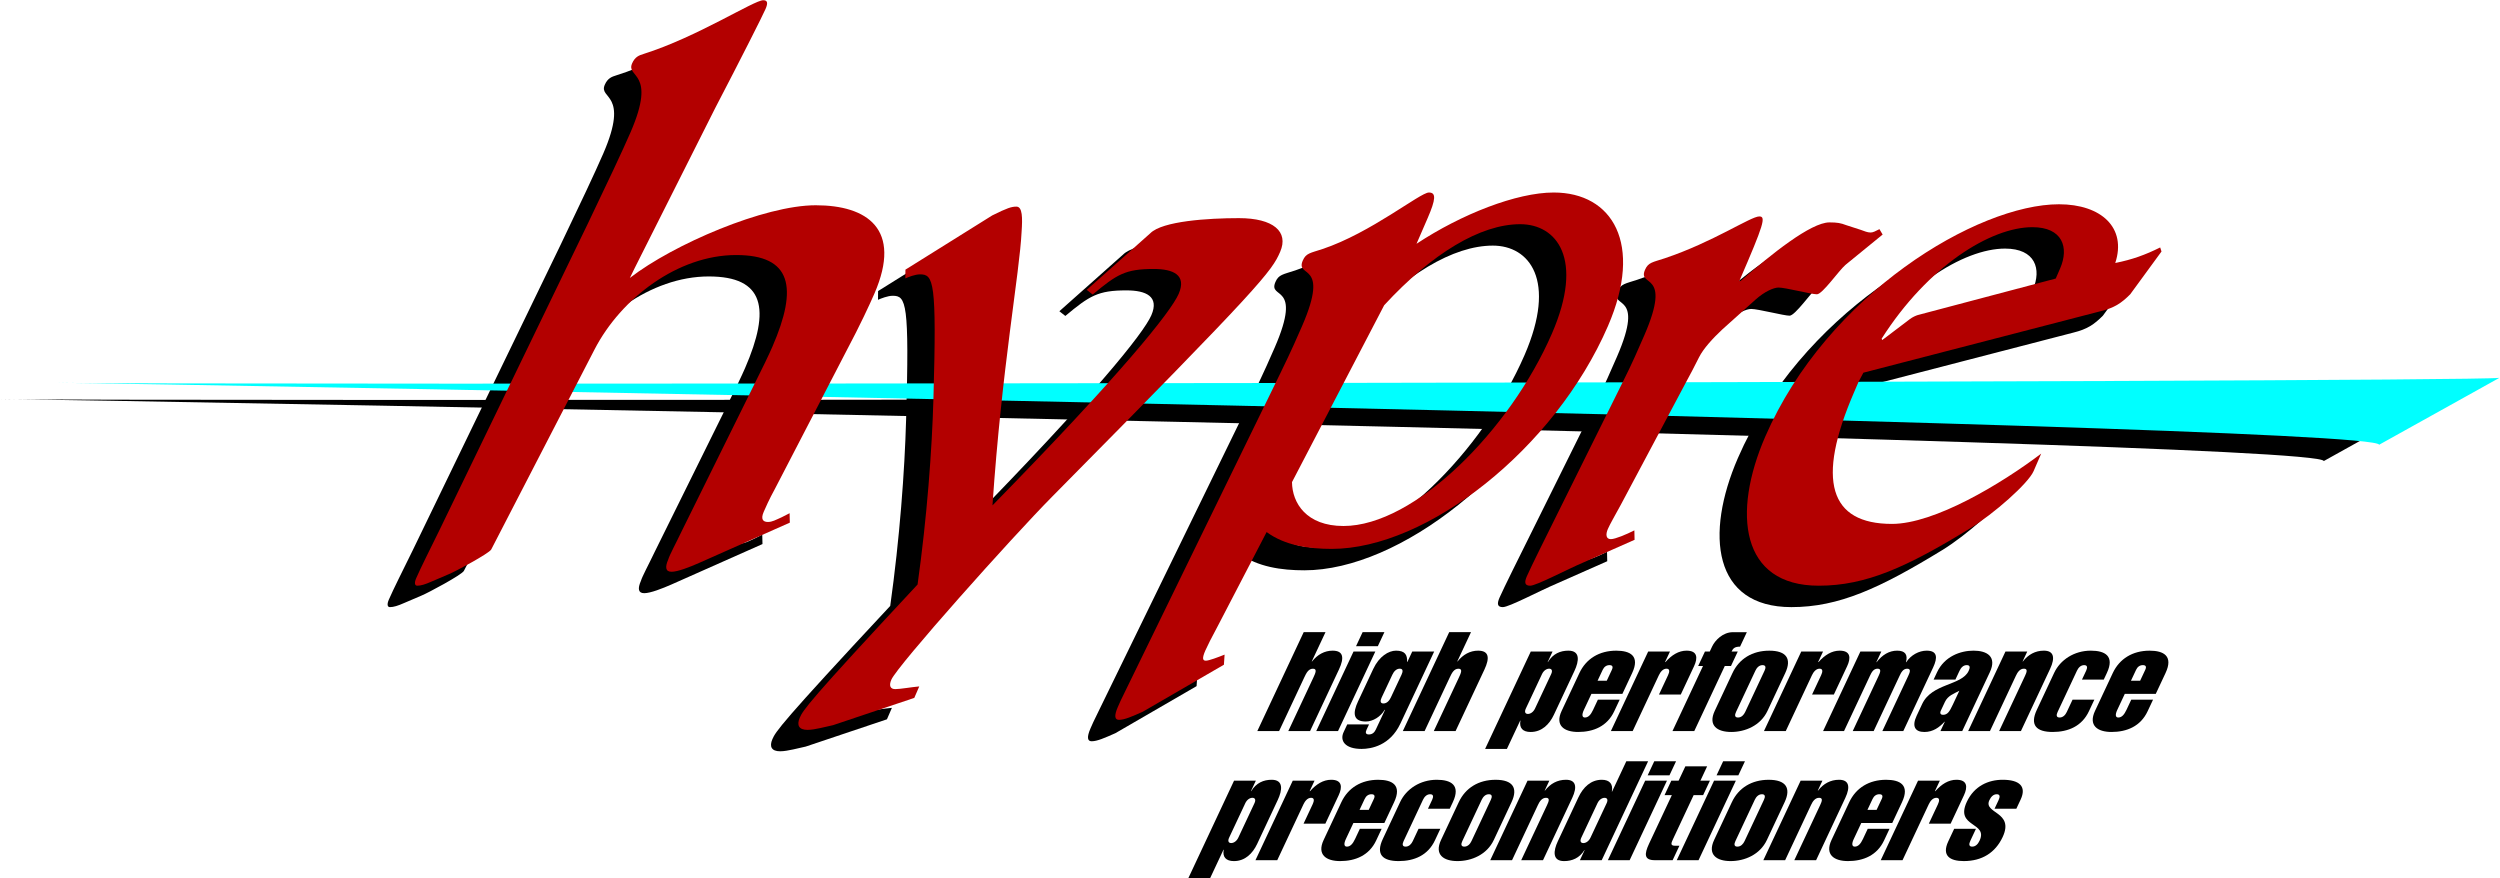 <?xml version="1.0" encoding="UTF-8" standalone="no"?>
<!-- Created with Inkscape (http://www.inkscape.org/) -->

<svg
   xmlns:dc="http://purl.org/dc/elements/1.1/"
   xmlns:cc="http://creativecommons.org/ns#"
   xmlns:rdf="http://www.w3.org/1999/02/22-rdf-syntax-ns#"
   xmlns:svg="http://www.w3.org/2000/svg"
   xmlns="http://www.w3.org/2000/svg"
   xmlns:sodipodi="http://sodipodi.sourceforge.net/DTD/sodipodi-0.dtd"
   xmlns:inkscape="http://www.inkscape.org/namespaces/inkscape"
   version="1.1"
   id="svg7826"
   xml:space="preserve"
   width="525.803"
   height="184.668"
   viewBox="0 0 525.803 184.668"
   sodipodi:docname="hypre_wiw.svg"
   inkscape:version="0.92.2 (5c3e80d, 2017-08-06)"><defs
     id="defs7830" /><sodipodi:namedview
     pagecolor="#ffffff"
     bordercolor="#666666"
     borderopacity="1"
     objecttolerance="10"
     gridtolerance="10"
     guidetolerance="10"
     inkscape:pageopacity="0"
     inkscape:pageshadow="2"
     inkscape:window-width="1306"
     inkscape:window-height="953"
     id="namedview7828"
     showgrid="false"
     inkscape:zoom="2.2460864"
     inkscape:cx="262.90173"
     inkscape:cy="92.333992"
     inkscape:window-x="0"
     inkscape:window-y="0"
     inkscape:window-maximized="0"
     inkscape:current-layer="g7834" /><g
     id="g7834"
     inkscape:groupmode="layer"
     inkscape:label="hypre_wiw"
     transform="matrix(1.333,0,0,-1.333,-0.45,184.947)"><g
       id="g7836"
       transform="scale(0.1)"><g
         id="g7838"><path
           d="m 888.066,1001.55 c 30.137,62.76 54.229,113.82 67.149,143.61 41.992,96.8 -7.778,85.1 2.373,108.5 4.614,10.64 11.367,12.77 18.115,14.89 84.267,26.6 174.207,84.76 188.727,84.76 6.78,0 7.84,-4.26 3.68,-13.83 -4.61,-10.64 -38.98,-78.72 -79.44,-156.38 L 961.924,931.226 954.028,915.107 c 68.672,53.164 212.252,114.693 293.232,114.693 80.91,0 136.95,-37.188 92.67,-139.258 -7.38,-17.012 -22.64,-49.976 -43.55,-89.316 L 1182.84,582.192 c -9.32,-17.011 -14.86,-29.77 -17.62,-36.147 -5.07,-11.699 -1.09,-15.952 6.68,-15.952 6.81,0 12.07,3.193 21.69,7.446 l 12.48,6.377 0.35,-14.883 -143.38,-63.686 c -14.51,-6.382 -33.38,-13.824 -43.16,-13.824 -9.78,0 -10.46,7.442 -5.38,19.141 2.71,8.506 11.58,24.453 22.24,46.782 l 112.52,227.539 c 13.94,27.647 24.15,48.911 29.68,61.67 40.59,93.565 30.53,144.615 -57.27,144.615 -91.7,0 -181.48,-68.062 -223.306,-148.868 L 735.249,486.611 c -3.735,-6.377 -56.558,-34.751 -67.114,-39.004 l -27.364,-11.699 c -9.619,-4.253 -16.372,-6.377 -22.202,-6.377 -3.881,0 -4.956,4.253 -1.728,11.695 7.383,17.011 20.854,43.593 37.554,77.617 l 233.671,482.707"
           style="fill:#000000;fill-opacity:1;fill-rule:nonzero;stroke:none"
           id="path7840"
           inkscape:connector-curvature="0" /><path
           d="m 1525.88,1013.81 c 23.54,11.7 30.3,13.84 38.07,13.84 9.72,0 9.64,-18.09 8.19,-39.349 -3.17,-65.913 -31.09,-213.682 -45.98,-432.036 202.64,206.992 281.37,305.063 293.8,333.725 12.89,29.722 -8.26,39.282 -39.39,39.282 -44.75,0 -58.17,-8.501 -96.3,-40.341 l -9.43,7.431 100.43,89.331 c 19,19.117 91.09,23.787 139.73,23.787 54.25,0 78.92,-21.248 65.09,-53.123 -13.35,-30.791 -27.91,-50.961 -359.84,-386.401 -64.08,-64.751 -243.98,-266.435 -253.65,-288.726 -4.14,-9.555 -1.58,-14.863 6.2,-14.863 7.79,0 25.71,3.184 37.84,4.248 l -7.85,-18.095 -128.09,-43.018 c -10.7,-2.129 -28.65,-7.441 -40.38,-7.441 -13.7,0 -17.31,7.441 -12.25,19.13 5.08,11.7 12.57,24.463 185.92,210.225 14.88,106.152 22.79,212.305 25.05,294.038 5.3,184.707 0.19,195.317 -21.19,195.317 -7.77,0 -18.36,-4.243 -23.16,-6.367 l 0.15,13.804 137.04,85.602"
           style="fill:#000000;fill-opacity:1;fill-rule:nonzero;stroke:none"
           id="path7842"
           inkscape:connector-curvature="0" /><path
           d="m 2144.22,872.08 c 75.6,82.022 152.09,127.847 214.56,127.847 57.59,0 101.37,-54.346 50.08,-172.588 C 2342.78,675.01 2192.25,523.74 2080,523.74 c -58.57,0 -80.93,36.221 -81.25,69.243 z M 1892.41,320.801 c -10.63,-4.248 -24.65,-9.561 -29.53,-9.561 -4.88,0 -6.43,3.184 -0.9,15.938 2.77,6.372 10.2,21.25 19.98,39.311 l 76.76,147.691 c 28.85,-21.25 66.56,-26.563 102.68,-26.563 150.31,0 351.71,157.564 435.81,351.441 56.37,129.961 7.21,210.852 -85.52,210.852 -58.47,0 -145.41,-34.03 -216.46,-80.891 l 17.56,40.481 c 12.91,29.77 13.63,40.41 1.94,40.41 -13.64,0 -91.46,-63.626 -167.75,-89.148 -19.29,-6.402 -26.1,-6.402 -31.17,-18.12 -12.48,-28.76 43.72,0 -1.1,-103.326 -5.55,-12.788 -17.1,-39.419 -33.83,-73.505 L 1736.4,264.634 c -6.5,-12.754 -10.64,-22.315 -12.49,-26.568 -5.99,-13.813 -4.89,-20.185 1.88,-20.185 8.7,0 20.68,5.312 37.43,12.749 l 128.13,74.233 1.06,15.938"
           style="fill:#000000;fill-opacity:1;fill-rule:nonzero;stroke:none"
           id="path7844"
           inkscape:connector-curvature="0" /><path
           d="m 2517.64,557.329 c -9.34,-17.046 -17.29,-30.893 -20.52,-38.35 -3.7,-8.52 -3.05,-15.976 4.73,-15.976 6.8,0 24.61,7.456 37.09,13.848 l 0.34,-14.913 -79.47,-35.151 c -27.57,-11.719 -75.46,-37.256 -85.24,-37.256 -8.79,0 -9.42,5.327 -5.26,14.912 3.7,8.521 11.61,24.497 20.44,42.608 l 131.57,265.234 c 13.49,26.631 24.12,51.133 33.37,72.437 44.81,103.325 -11.38,74.565 1.09,103.325 5.08,11.714 11.89,11.714 31.17,18.105 76.31,25.567 135.5,66.028 149.14,66.028 10.72,0 7.58,-11.73 -31.56,-101.96 h 1.94 c 48.57,42.534 111.07,92.54 140.22,92.54 12.63,0 17.99,-1.08 26.32,-4.274 l 23.01,-7.446 c 5.88,-2.124 10.78,-4.253 15.64,-4.253 3.89,0 7.73,2.129 13.96,5.317 l 5.06,-8.505 -58.65,-47.857 c -10.96,-9.575 -36.34,-46.411 -45.08,-46.411 -8.75,0 -49.8,10.635 -60.48,10.635 -7.78,0 -22.21,-6.382 -36.49,-19.141 l -52.52,-47.178 c -14.75,-13.847 -29.48,-29.824 -36.46,-43.671 -6.52,-12.784 -13.96,-27.696 -22.84,-43.672 L 2517.64,557.329"
           style="fill:#000000;fill-opacity:1;fill-rule:nonzero;stroke:none"
           id="path7846"
           inkscape:connector-curvature="0" /><path
           d="m 3203.8,914.17 -217.67,-57.588 c -3.39,-1.064 -8.2,-3.198 -12.51,-6.396 l -43.53,-33.062 -1.03,2.134 c 73.32,115.176 172.68,175.971 237.88,175.971 47.68,0 58.14,-32.001 43.8,-65.063 z m -22.94,-276.211 c -63.47,-47.988 -168.35,-110.913 -235.49,-110.913 -98.29,0 -120.26,68.257 -59.66,207.959 10.64,24.531 2.92,8.223 14.59,30.62 l 374.47,97.046 c 21.75,5.332 32.76,12.798 46.54,26.66 l 49.35,67.495 -2.08,6.402 c -23.55,-11.734 -44.27,-19.195 -70.87,-24.527 18.24,55.454 -21.78,92.659 -88.83,92.659 -128.45,0 -365.85,-141.648 -463.45,-366.672 -52.28,-120.508 -39.07,-235.157 84.41,-235.157 74.93,0 139.35,29.59 238.28,90.122 38.28,23.462 92.38,71.382 100.71,90.581 l 12.03,27.725"
           style="fill:#000000;fill-opacity:1;fill-rule:nonzero;stroke:none"
           id="path7848"
           inkscape:connector-curvature="0" /><path
           d="M 3859.58,765.571 C 3805.9,757.9 72.388,754.067 3.374,757.9 64.722,757.9 3669.79,694.468 3669.79,659.961 l 189.79,105.61"
           style="fill:#000000;fill-opacity:1;fill-rule:nonzero;stroke:none"
           id="path7850"
           inkscape:connector-curvature="0" /><path
           d="m 3946.9,791.294 c -53.68,-7.666 -3787.198,-11.499 -3856.212,-7.666 61.348,0 3666.422,-63.433 3666.422,-97.944 l 189.79,105.61"
           style="fill:#00ffff;fill-opacity:1;fill-rule:nonzero;stroke:none"
           id="path7852"
           inkscape:connector-curvature="0" /><path
           d="m 931.201,1035.34 c 30.137,62.76 54.229,113.82 67.149,143.6 41.99,96.81 -7.779,85.1 2.37,108.51 4.62,10.64 11.36,12.77 18.12,14.89 84.26,26.6 174.21,84.76 188.73,84.76 6.78,0 7.83,-4.26 3.68,-13.83 -4.61,-10.64 -38.99,-78.72 -79.45,-156.37 l -126.74,-251.885 -7.897,-16.119 c 68.677,53.164 212.257,114.694 293.227,114.694 80.91,0 136.95,-37.19 92.68,-139.259 -7.38,-17.017 -22.65,-49.976 -43.56,-89.316 L 1225.98,615.981 c -9.33,-17.011 -14.86,-29.77 -17.63,-36.147 -5.07,-11.699 -1.08,-15.952 6.69,-15.952 6.8,0 12.07,3.188 21.69,7.446 l 12.48,6.377 0.35,-14.883 -143.39,-63.686 c -14.5,-6.382 -33.38,-13.823 -43.15,-13.823 -9.78,0 -10.47,7.441 -5.39,19.14 2.71,8.506 11.58,24.453 22.25,46.782 l 112.51,227.539 c 13.95,27.647 24.15,48.912 29.68,61.67 40.59,93.565 30.54,144.615 -57.27,144.615 -91.7,0 -181.475,-68.062 -223.301,-148.868 L 778.384,520.4 c -3.736,-6.377 -56.558,-34.755 -67.114,-39.004 l -27.364,-11.699 c -9.619,-4.253 -16.372,-6.377 -22.202,-6.377 -3.887,0 -4.956,4.253 -1.728,11.695 7.382,17.011 20.854,43.593 37.553,77.617 l 233.672,482.708"
           style="fill:#b30000;fill-opacity:1;fill-rule:nonzero;stroke:none"
           id="path7854"
           inkscape:connector-curvature="0" /><path
           d="m 1569.02,1047.6 c 23.53,11.7 30.29,13.84 38.06,13.84 9.72,0 9.65,-18.09 8.2,-39.35 -3.18,-65.913 -31.09,-213.682 -45.98,-432.041 202.63,206.997 281.36,305.068 293.8,333.73 12.89,29.722 -8.27,39.283 -39.4,39.283 -44.75,0 -58.16,-8.501 -96.3,-40.342 l -9.42,7.426 100.43,89.334 c 19,19.12 91.08,23.79 139.72,23.79 54.25,0 78.92,-21.25 65.1,-53.124 -13.36,-30.791 -27.92,-50.961 -359.84,-386.396 -64.08,-64.756 -243.99,-266.44 -253.65,-288.735 -4.15,-9.551 -1.59,-14.859 6.2,-14.859 7.78,0 25.7,3.184 37.83,4.243 l -7.84,-18.09 -128.1,-43.018 c -10.7,-2.129 -28.65,-7.441 -40.38,-7.441 -13.69,0 -17.31,7.441 -12.24,19.126 5.08,11.709 12.57,24.467 185.91,210.229 14.88,106.152 22.79,212.305 25.05,294.038 5.3,184.707 0.19,195.318 -21.19,195.318 -7.77,0 -18.35,-4.244 -23.16,-6.368 l 0.15,13.799 137.05,85.608"
           style="fill:#b30000;fill-opacity:1;fill-rule:nonzero;stroke:none"
           id="path7856"
           inkscape:connector-curvature="0" /><path
           d="m 2187.35,905.869 c 75.6,82.022 152.09,127.851 214.56,127.851 57.59,0 101.38,-54.35 50.09,-172.592 -66.08,-152.329 -216.62,-303.599 -328.87,-303.599 -58.57,0 -80.92,36.221 -81.24,69.243 z M 1935.54,354.59 c -10.63,-4.253 -24.65,-9.566 -29.53,-9.566 -4.88,0 -6.43,3.189 -0.89,15.943 2.77,6.372 10.19,21.25 19.98,39.311 l 76.75,147.691 c 28.85,-21.25 66.57,-26.563 102.68,-26.563 150.32,0 351.72,157.564 435.82,351.441 56.37,129.963 7.2,210.853 -85.53,210.853 -58.46,0 -145.41,-34.03 -216.46,-80.89 l 17.56,40.48 c 12.92,29.77 13.63,40.41 1.94,40.41 -13.64,0 -91.45,-63.63 -167.74,-89.149 -19.3,-6.402 -26.1,-6.402 -31.18,-18.12 -12.48,-28.76 43.72,0 -1.1,-103.326 -5.55,-12.788 -17.1,-39.418 -33.83,-73.505 L 1779.54,298.418 c -6.5,-12.749 -10.65,-22.31 -12.49,-26.563 -6,-13.808 -4.9,-20.185 1.87,-20.185 8.71,0 20.67,5.312 37.44,12.749 l 128.12,74.233 1.06,15.938"
           style="fill:#b30000;fill-opacity:1;fill-rule:nonzero;stroke:none"
           id="path7858"
           inkscape:connector-curvature="0" /><path
           d="m 2560.77,591.118 c -9.33,-17.046 -17.28,-30.893 -20.52,-38.349 -3.69,-8.521 -3.04,-15.977 4.73,-15.977 6.8,0 24.61,7.456 37.1,13.848 l 0.33,-14.912 -79.47,-35.157 c -27.57,-11.714 -75.45,-37.251 -85.23,-37.251 -8.8,0 -9.42,5.323 -5.26,14.912 3.69,8.521 11.6,24.497 20.43,42.608 l 131.58,265.234 c 13.49,26.631 24.12,51.133 33.36,72.437 44.82,103.325 -11.38,74.565 1.1,103.325 5.08,11.714 11.88,11.714 31.17,18.105 76.31,25.569 135.5,66.029 149.13,66.029 10.72,0 7.58,-11.73 -31.56,-101.961 h 1.94 c 48.58,42.534 111.07,92.531 140.22,92.531 12.63,0 17.99,-1.08 26.33,-4.27 l 23,-7.44 c 5.88,-2.12 10.79,-4.25 15.64,-4.25 3.89,0 7.73,2.13 13.97,5.31 l 5.05,-8.51 -58.65,-47.849 c -10.95,-9.57 -36.33,-46.411 -45.08,-46.411 -8.74,0 -49.8,10.635 -60.49,10.635 -7.76,0 -22.19,-6.382 -36.47,-19.141 l -52.53,-47.177 c -14.75,-13.848 -29.48,-29.825 -36.45,-43.672 -6.52,-12.784 -13.97,-27.696 -22.85,-43.672 L 2560.77,591.118"
           style="fill:#b30000;fill-opacity:1;fill-rule:nonzero;stroke:none"
           id="path7860"
           inkscape:connector-curvature="0" /><path
           d="m 3246.93,947.959 -217.67,-57.588 c -3.38,-1.069 -8.2,-3.198 -12.51,-6.401 l -43.53,-33.057 -1.02,2.129 c 73.31,115.181 172.67,175.978 237.87,175.978 47.69,0 58.14,-32.003 43.8,-65.065 z M 3223.99,671.748 C 3160.53,623.76 3055.65,560.835 2988.5,560.835 c -98.28,0 -120.26,68.252 -59.66,207.959 10.64,24.531 2.93,8.223 14.59,30.62 l 374.47,97.046 c 21.75,5.332 32.76,12.798 46.55,26.66 l 49.35,67.5 -2.08,6.397 c -23.55,-11.734 -44.28,-19.195 -70.88,-24.527 18.24,55.45 -21.78,92.66 -88.82,92.66 -128.46,0 -365.85,-141.649 -463.46,-366.673 -52.27,-120.508 -39.07,-235.157 84.42,-235.157 74.93,0 139.34,29.59 238.27,90.122 38.29,23.462 92.39,71.382 100.71,90.577 l 12.03,27.729"
           style="fill:#b30000;fill-opacity:1;fill-rule:nonzero;stroke:none"
           id="path7862"
           inkscape:connector-curvature="0" /><path
           d="m 1987.15,233.926 73.2,156.094 h 34.39 l -21.7,-46.265 h 0.44 c 8.65,10.952 19.86,17.085 32.5,17.085 17.41,0 18.5,-11.611 9.97,-29.79 l -45.55,-97.124 h -34.38 l 39.79,84.844 c 3.18,6.796 6.15,13.593 -0.87,13.593 -7.02,0 -10.43,-6.797 -13.62,-13.593 l -39.78,-84.844 h -34.39"
           style="fill:#000000;fill-opacity:1;fill-rule:nonzero;stroke:none"
           id="path7864"
           inkscape:connector-curvature="0" /><path
           d="m 2080.12,233.926 58.85,125.508 h 34.39 L 2114.5,233.926 Z m 62.81,133.945 10.38,22.149 h 34.4 l -10.39,-22.149 h -34.39"
           style="fill:#000000;fill-opacity:1;fill-rule:nonzero;stroke:none"
           id="path7866"
           inkscape:connector-curvature="0" /><path
           d="m 2200.25,322.944 c 2.16,4.615 5.97,9.453 11.67,9.453 5.7,0 4.98,-4.838 2.81,-9.453 l -16.88,-35.986 c -2.16,-4.609 -5.96,-9.438 -11.66,-9.438 -5.71,0 -4.98,4.829 -2.82,9.438 z m 65.96,36.46 h -34.61 l -7.64,-16.308 h -0.44 c 0.51,11.391 -3.52,17.744 -17.47,17.744 -11.75,0 -26.63,-8.98 -35.98,-28.916 L 2146,280.591 c -8.53,-18.184 -7.83,-31.548 12.41,-31.548 11.13,0 23.5,7.666 29.63,18.403 h 0.66 l -14.6,-31.133 c -2.06,-4.389 -5.36,-7.685 -10.84,-7.685 -5.49,0 -5.7,3.296 -3.64,7.685 l 3.83,8.16 h -34.39 l -5.74,-12.232 c -6.25,-13.33 1.97,-26.44 28.36,-26.44 15.29,0 44.96,5.244 61.25,39.99 l 53.28,113.613"
           style="fill:#000000;fill-opacity:1;fill-rule:nonzero;stroke:none"
           id="path7868"
           inkscape:connector-curvature="0" /><path
           d="m 2216.73,233.926 73.2,156.094 h 34.39 l -21.7,-46.265 h 0.44 c 8.64,10.952 19.86,17.085 32.5,17.085 17.41,0 18.5,-11.611 9.97,-29.79 l -45.55,-97.124 h -34.38 l 39.79,84.844 c 3.18,6.796 6.15,13.593 -0.87,13.593 -7.02,0 -10.43,-6.797 -13.62,-13.593 l -39.79,-84.844 h -34.38"
           style="fill:#000000;fill-opacity:1;fill-rule:nonzero;stroke:none"
           id="path7870"
           inkscape:connector-curvature="0" /><path
           d="m 2436.34,323.857 c 2.57,5.474 7.08,8.54 11.25,8.54 4.16,0 5.8,-3.066 3.23,-8.54 l -25.47,-54.316 c -2.57,-5.478 -7.08,-8.545 -11.25,-8.545 -4.17,0 -5.8,3.067 -3.23,8.545 z m 16.67,35.547 h -34.39 l -72.03,-153.603 h 34.39 l 20.95,44.682 h 0.44 c -2.27,-11.391 3.42,-17.963 16.06,-17.963 17.41,0 29.49,11.831 36.68,27.163 l 32.46,69.209 c 7.38,15.737 9.33,31.948 -9.61,31.948 -12.65,0 -24.34,-4.819 -32.26,-17.959 h -0.44 l 7.75,16.523"
           style="fill:#000000;fill-opacity:1;fill-rule:nonzero;stroke:none"
           id="path7872"
           inkscape:connector-curvature="0" /><path
           d="m 2524.04,313.379 8.04,17.158 c 2.27,4.834 5.93,7.476 10.75,7.476 4.83,0 6,-2.642 3.74,-7.476 l -8.05,-17.158 z m 39.14,-20.742 15.4,32.842 c 12.67,27.006 -3.01,35.336 -25.05,35.336 -26.83,0 -47.59,-12.714 -58.2,-35.336 l -27.98,-59.664 c -10.88,-23.183 3.98,-33.271 26.02,-33.271 24.22,0 45.84,8.989 56.93,32.617 l 8.6,18.335 h -34.39 l -7.58,-16.152 c -3.48,-7.417 -7.38,-11.992 -12.86,-11.992 -4.61,0 -5.1,4.575 -1.62,11.992 l 11.87,25.293 h 48.86"
           style="fill:#000000;fill-opacity:1;fill-rule:nonzero;stroke:none"
           id="path7874"
           inkscape:connector-curvature="0" /><path
           d="m 2630.49,342.881 h 0.66 c 9.74,10.952 20.7,17.959 33.34,17.959 17.41,0 17.84,-11.611 11.8,-24.492 l -20.98,-44.742 h -34.39 l 14.3,30.484 c 2.36,5.044 3.3,10.307 -2.41,10.307 -5.7,0 -9.71,-5.263 -12.07,-10.307 l -41.34,-88.164 h -34.39 l 58.84,125.478 h 34.39 l -7.75,-16.523"
           style="fill:#000000;fill-opacity:1;fill-rule:nonzero;stroke:none"
           id="path7876"
           inkscape:connector-curvature="0" /><path
           d="m 2682.73,336.606 10.7,22.803 h 7.61 l 3.75,8.003 c 4.53,9.649 16.9,22.583 32.79,22.583 h 21.98 l -10.7,-22.803 c -8.48,0 -11.1,-2.807 -13.43,-7.783 h 9.78 l -10.69,-22.803 h -9.79 l -48.15,-102.68 h -34.39 l 48.16,102.68 h -7.62"
           style="fill:#000000;fill-opacity:1;fill-rule:nonzero;stroke:none"
           id="path7878"
           inkscape:connector-curvature="0" /><path
           d="m 2773.03,329.268 c 2.15,4.589 5.85,8.745 11.33,8.745 5.49,0 5.3,-4.156 3.14,-8.745 l -30.56,-65.171 c -2.15,-4.595 -5.86,-8.745 -11.34,-8.745 -5.48,0 -5.29,4.15 -3.14,8.745 z m 47.12,-3.721 c 10.57,22.554 1.74,35.268 -25.09,35.268 -26.83,0 -47.59,-12.714 -58.16,-35.268 l -28,-59.702 c -10.89,-23.213 3.97,-33.301 26.01,-33.301 22.04,0 46.35,10.088 57.24,33.301 l 28,59.702"
           style="fill:#000000;fill-opacity:1;fill-rule:nonzero;stroke:none"
           id="path7880"
           inkscape:connector-curvature="0" /><path
           d="m 2872.02,342.881 h 0.66 c 9.75,10.952 20.71,17.959 33.34,17.959 17.42,0 17.85,-11.611 11.81,-24.492 l -20.98,-44.742 h -34.39 l 14.29,30.484 c 2.37,5.044 3.3,10.307 -2.4,10.307 -5.71,0 -9.71,-5.263 -12.08,-10.307 l -41.34,-88.164 h -34.39 l 58.85,125.478 h 34.38 l -7.75,-16.523"
           style="fill:#000000;fill-opacity:1;fill-rule:nonzero;stroke:none"
           id="path7882"
           inkscape:connector-curvature="0" /><path
           d="m 2963.87,342.661 h 0.43 c 8.93,11.607 19.85,18.179 32.45,18.179 12.4,0 17.13,-6.133 13.87,-18.179 h 0.44 c 7.2,11.172 20.06,18.179 32.24,18.179 17.17,0 17.37,-11.172 10.18,-26.504 l -47.09,-100.41 h -33.05 l 40.82,87.036 c 2.57,5.483 4.91,11.401 -1.62,11.401 -6.53,0 -9.52,-5.918 -12.09,-11.401 l -40.82,-87.036 h -33.05 l 40.84,87.065 c 2.56,5.484 4.91,11.406 -1.62,11.406 -6.53,0 -9.53,-5.922 -12.1,-11.406 l -40.83,-87.065 h -33.04 l 58.84,125.478 h 33.04 l -7.84,-16.743"
           style="fill:#000000;fill-opacity:1;fill-rule:nonzero;stroke:none"
           id="path7884"
           inkscape:connector-curvature="0" /><path
           d="m 3072.06,279.897 c 4.66,9.937 13.69,12.808 22.77,17.662 l -10.25,-21.856 c -5.28,-11.26 -8.44,-16.118 -15.68,-16.118 -3.29,0 -5.33,2.212 -3.25,6.626 z m -7.07,-45.966 h 34.39 l 43.52,92.798 c 11.79,25.146 -4.9,34.111 -25.63,34.111 -20.74,0 -45.83,-8.965 -57.63,-34.111 l -5.44,-11.592 h 34.39 l 6.41,13.676 c 2.37,5.04 5.85,9.2 11.56,9.2 5.71,0 5.29,-4.16 2.92,-9.2 -10.89,-23.222 -57.9,-19.277 -73.31,-52.133 l -8.73,-18.618 c -7.68,-16.373 -2.84,-25.542 12.18,-25.542 13.74,0 23.48,7.207 31.85,16.157 h 0.43 l -6.91,-14.746"
           style="fill:#000000;fill-opacity:1;fill-rule:nonzero;stroke:none"
           id="path7886"
           inkscape:connector-curvature="0" /><path
           d="m 3194.63,343.755 h 0.44 c 8.42,10.952 19.64,17.085 33.15,17.085 15.45,0 18.25,-10.733 9.85,-28.662 l -46.08,-98.252 h -34.39 l 40.83,87.065 c 2.58,5.484 4.91,11.406 -1.67,11.406 -6.58,0 -10.24,-5.922 -12.81,-11.406 l -40.83,-87.065 h -34.39 l 58.85,125.478 h 34.38 l -7.33,-15.649"
           style="fill:#000000;fill-opacity:1;fill-rule:nonzero;stroke:none"
           id="path7888"
           inkscape:connector-curvature="0" /><path
           d="m 3294.93,329.268 c 2.15,4.589 2.34,8.745 -3.14,8.745 -5.49,0 -9.19,-4.156 -11.35,-8.745 l -30.56,-65.171 c -2.15,-4.595 -2.34,-8.745 3.14,-8.745 5.49,0 9.19,4.15 11.34,8.745 l 9.1,19.399 h 34.39 l -8.58,-18.291 c -11.1,-23.672 -32.73,-32.661 -57.16,-32.661 -25.74,0 -36.37,10.747 -25.06,34.849 l 27.41,58.461 c 9.64,20.552 31.64,34.986 57.81,34.986 22.26,0 37.95,-8.311 25.34,-35.205 l -4.92,-10.498 h -34.39 l 6.63,14.131"
           style="fill:#000000;fill-opacity:1;fill-rule:nonzero;stroke:none"
           id="path7890"
           inkscape:connector-curvature="0" /><path
           d="m 3365.61,313.379 8.05,17.158 c 2.26,4.834 5.91,7.476 10.74,7.476 4.83,0 6,-2.642 3.74,-7.476 l -8.05,-17.158 z m 39.14,-20.742 15.4,32.842 c 12.67,27.006 -3.01,35.336 -25.05,35.336 -26.83,0 -47.6,-12.714 -58.2,-35.336 l -27.98,-59.664 c -10.87,-23.183 3.98,-33.271 26.02,-33.271 24.22,0 45.85,8.989 56.92,32.617 l 8.6,18.335 h -34.38 l -7.58,-16.152 c -3.48,-7.417 -7.38,-11.992 -12.86,-11.992 -4.61,0 -5.1,4.575 -1.62,11.992 l 11.86,25.293 h 48.87"
           style="fill:#000000;fill-opacity:1;fill-rule:nonzero;stroke:none"
           id="path7892"
           inkscape:connector-curvature="0" /><path
           d="m 1968.18,120.142 c 2.57,5.473 7.07,8.54 11.24,8.54 4.17,0 5.8,-3.067 3.24,-8.54 l -25.48,-54.317 c -2.56,-5.473 -7.07,-8.54 -11.24,-8.54 -4.17,0 -5.8,3.067 -3.23,8.54 z m 16.67,35.546 h -34.39 L 1878.43,2.09 h 34.38 l 20.96,44.678 h 0.44 c -2.28,-11.387 3.42,-17.959 16.06,-17.959 17.41,0 29.49,11.826 36.68,27.158 l 32.45,69.214 c 7.39,15.737 9.33,31.948 -9.61,31.948 -12.64,0 -24.34,-4.824 -32.25,-17.964 h -0.44 l 7.75,16.523"
           style="fill:#000000;fill-opacity:1;fill-rule:nonzero;stroke:none"
           id="path7894"
           inkscape:connector-curvature="0" /><path
           d="m 2069.71,139.165 h 0.66 c 9.74,10.952 20.71,17.964 33.35,17.964 17.41,0 17.84,-11.611 11.8,-24.492 l -20.98,-44.746 h -34.39 l 14.29,30.483 c 2.37,5.044 3.3,10.308 -2.4,10.308 -5.71,0 -9.71,-5.264 -12.08,-10.308 l -41.34,-88.159 h -34.39 l 58.85,125.473 h 34.38 l -7.75,-16.523"
           style="fill:#000000;fill-opacity:1;fill-rule:nonzero;stroke:none"
           id="path7896"
           inkscape:connector-curvature="0" /><path
           d="m 2148.49,109.668 8.05,17.153 c 2.27,4.839 5.92,7.476 10.74,7.476 4.83,0 6.01,-2.637 3.74,-7.476 l -8.05,-17.153 z m 39.14,-20.742 15.4,32.837 c 12.67,27.007 -3.01,35.341 -25.05,35.341 -26.83,0 -47.59,-12.719 -58.2,-35.341 L 2091.8,62.1 c -10.87,-23.184 3.99,-33.267 26.02,-33.267 24.22,0 45.85,8.989 56.93,32.617 l 8.59,18.335 h -34.38 l -7.58,-16.157 C 2137.9,56.216 2134,51.636 2128.52,51.636 c -4.61,0 -5.09,4.58 -1.62,11.992 l 11.86,25.298 h 48.87"
           style="fill:#000000;fill-opacity:1;fill-rule:nonzero;stroke:none"
           id="path7898"
           inkscape:connector-curvature="0" /><path
           d="m 2263.04,125.552 c 2.15,4.59 2.35,8.745 -3.14,8.745 -5.49,0 -9.19,-4.155 -11.35,-8.745 l -30.56,-65.171 c -2.15,-4.59 -2.34,-8.745 3.14,-8.745 5.49,0 9.19,4.155 11.35,8.745 l 9.09,19.404 h 34.39 l -8.58,-18.296 c -11.1,-23.667 -32.73,-32.656 -57.16,-32.656 -25.74,0 -36.37,10.742 -25.06,34.849 l 27.41,58.457 c 9.64,20.556 31.64,34.99 57.82,34.99 22.26,0 37.94,-8.311 25.33,-35.21 l -4.92,-10.493 h -34.39 l 6.63,14.126"
           style="fill:#000000;fill-opacity:1;fill-rule:nonzero;stroke:none"
           id="path7900"
           inkscape:connector-curvature="0" /><path
           d="m 2341.17,125.552 c 2.15,4.59 5.86,8.745 11.34,8.745 5.49,0 5.29,-4.155 3.14,-8.745 l -30.56,-65.171 c -2.16,-4.59 -5.86,-8.745 -11.34,-8.745 -5.49,0 -5.29,4.155 -3.14,8.745 z m 47.13,-3.721 c 10.57,22.554 1.73,35.273 -25.09,35.273 -26.83,0 -47.6,-12.719 -58.17,-35.273 l -28,-59.697 c -10.88,-23.218 3.97,-33.301 26.01,-33.301 22.04,0 46.36,10.083 57.25,33.301 l 28,59.697"
           style="fill:#000000;fill-opacity:1;fill-rule:nonzero;stroke:none"
           id="path7902"
           inkscape:connector-curvature="0" /><path
           d="m 2440.58,140.039 h 0.44 c 8.43,10.952 19.64,17.09 33.15,17.09 15.45,0 18.26,-10.737 9.85,-28.667 l -46.08,-98.247 h -34.39 l 40.84,87.065 c 2.57,5.479 4.91,11.402 -1.67,11.402 -6.59,0 -10.24,-5.923 -12.81,-11.402 l -40.83,-87.065 h -34.39 l 58.84,125.473 h 34.39 l -7.34,-15.649"
           style="fill:#000000;fill-opacity:1;fill-rule:nonzero;stroke:none"
           id="path7904"
           inkscape:connector-curvature="0" /><path
           d="m 2523.85,120.107 c 2.57,5.479 7.07,8.545 11.24,8.545 4.17,0 5.8,-3.066 3.23,-8.545 l -25.47,-54.316 c -2.56,-5.474 -7.07,-8.54 -11.24,-8.54 -4.17,0 -5.8,3.066 -3.24,8.54 z m -27.67,-89.858 h 34.39 l 73.19,156.06 h -34.39 l -22.42,-47.803 h -0.43 c 2.27,11.391 -3.12,18.623 -15.76,18.623 -17.41,0 -29.49,-11.831 -36.99,-27.822 l -32.45,-69.209 c -7.08,-15.078 -9.02,-31.289 9.91,-31.289 12.65,0 24.35,4.819 31.95,17.304 h 0.44 l -7.44,-15.864"
           style="fill:#000000;fill-opacity:1;fill-rule:nonzero;stroke:none"
           id="path7906"
           inkscape:connector-curvature="0" /><path
           d="m 2540.27,30.215 58.86,125.508 h 34.38 L 2574.65,30.215 Z m 62.82,133.945 10.38,22.144 h 34.39 l -10.39,-22.144 h -34.38"
           style="fill:#000000;fill-opacity:1;fill-rule:nonzero;stroke:none"
           id="path7908"
           inkscape:connector-curvature="0" /><path
           d="m 2629.69,132.891 10.69,22.807 h 11.52 l 10.6,22.583 h 34.38 l -10.59,-22.583 h 15 l -10.69,-22.807 h -15 l -32.1,-68.443 c -3.5,-7.456 -5.14,-11.406 2.91,-11.406 h 6.74 l -10.69,-22.803 h -28.06 c -17.2,0 -16.81,9.644 -9.1,26.094 l 35.91,76.558 h -11.52"
           style="fill:#000000;fill-opacity:1;fill-rule:nonzero;stroke:none"
           id="path7910"
           inkscape:connector-curvature="0" /><path
           d="m 2648.97,30.215 58.86,125.508 h 34.38 L 2683.35,30.215 Z m 62.81,133.945 10.39,22.144 h 34.39 l -10.39,-22.144 h -34.39"
           style="fill:#000000;fill-opacity:1;fill-rule:nonzero;stroke:none"
           id="path7912"
           inkscape:connector-curvature="0" /><path
           d="m 2772.06,125.552 c 2.16,4.59 5.86,8.745 11.35,8.745 5.48,0 5.29,-4.155 3.13,-8.745 l -30.56,-65.171 c -2.15,-4.59 -5.86,-8.745 -11.34,-8.745 -5.49,0 -5.29,4.155 -3.14,8.745 z m 47.13,-3.721 c 10.57,22.554 1.74,35.273 -25.09,35.273 -26.83,0 -47.59,-12.719 -58.17,-35.273 l -28,-59.697 c -10.88,-23.218 3.97,-33.301 26.01,-33.301 22.05,0 46.36,10.083 57.25,33.301 l 28,59.697"
           style="fill:#000000;fill-opacity:1;fill-rule:nonzero;stroke:none"
           id="path7914"
           inkscape:connector-curvature="0" /><path
           d="m 2871.47,140.039 h 0.44 c 8.43,10.952 19.64,17.09 33.15,17.09 15.46,0 18.26,-10.737 9.85,-28.667 l -46.08,-98.247 h -34.38 l 40.83,87.065 c 2.57,5.479 4.91,11.402 -1.68,11.402 -6.58,0 -10.23,-5.923 -12.8,-11.402 l -40.83,-87.065 h -34.39 l 58.84,125.473 h 34.39 l -7.34,-15.649"
           style="fill:#000000;fill-opacity:1;fill-rule:nonzero;stroke:none"
           id="path7916"
           inkscape:connector-curvature="0" /><path
           d="m 2949.84,109.668 8.05,17.153 c 2.27,4.839 5.92,7.476 10.74,7.476 4.83,0 6,-2.637 3.74,-7.476 l -8.05,-17.153 z m 39.14,-20.742 15.4,32.837 c 12.67,27.007 -3.01,35.341 -25.05,35.341 -26.83,0 -47.59,-12.719 -58.2,-35.341 l -27.98,-59.663 c -10.88,-23.184 3.98,-33.267 26.03,-33.267 24.21,0 45.84,8.989 56.92,32.617 l 8.6,18.335 h -34.39 l -7.58,-16.157 c -3.48,-7.412 -7.38,-11.992 -12.86,-11.992 -4.61,0 -5.1,4.58 -1.62,11.992 l 11.87,25.298 h 48.86"
           style="fill:#000000;fill-opacity:1;fill-rule:nonzero;stroke:none"
           id="path7918"
           inkscape:connector-curvature="0" /><path
           d="m 3056.29,139.165 h 0.66 c 9.74,10.952 20.71,17.964 33.34,17.964 17.42,0 17.85,-11.611 11.8,-24.492 l -20.98,-44.746 h -34.39 l 14.3,30.483 c 2.36,5.044 3.3,10.308 -2.41,10.308 -5.7,0 -9.7,-5.264 -12.07,-10.308 l -41.35,-88.159 h -34.38 l 58.84,125.473 h 34.39 l -7.75,-16.523"
           style="fill:#000000;fill-opacity:1;fill-rule:nonzero;stroke:none"
           id="path7920"
           inkscape:connector-curvature="0" /><path
           d="m 3150.38,111.426 6.31,13.467 c 2.46,5.249 2.66,9.404 -2.83,9.404 -5.48,0 -9.19,-4.155 -11.65,-9.404 -10.05,-21.431 40.01,-17.491 20.94,-58.169 -11.6,-24.737 -32.57,-37.891 -61.38,-37.891 -22.02,0 -34.98,8.55 -24.44,31.04 l 9.34,19.912 h 34.38 l -8.78,-18.73 c -2.46,-5.259 -2.66,-9.419 2.83,-9.419 5.48,0 9.19,4.16 11.65,9.419 13.97,29.78 -39.21,20.586 -20.11,61.303 11.68,24.927 33.93,34.771 56.61,34.771 26.19,0 38.13,-10.278 28.28,-31.275 l -6.77,-14.428 h -34.38"
           style="fill:#000000;fill-opacity:1;fill-rule:nonzero;stroke:none"
           id="path7922"
           inkscape:connector-curvature="0" /></g></g></g></svg>